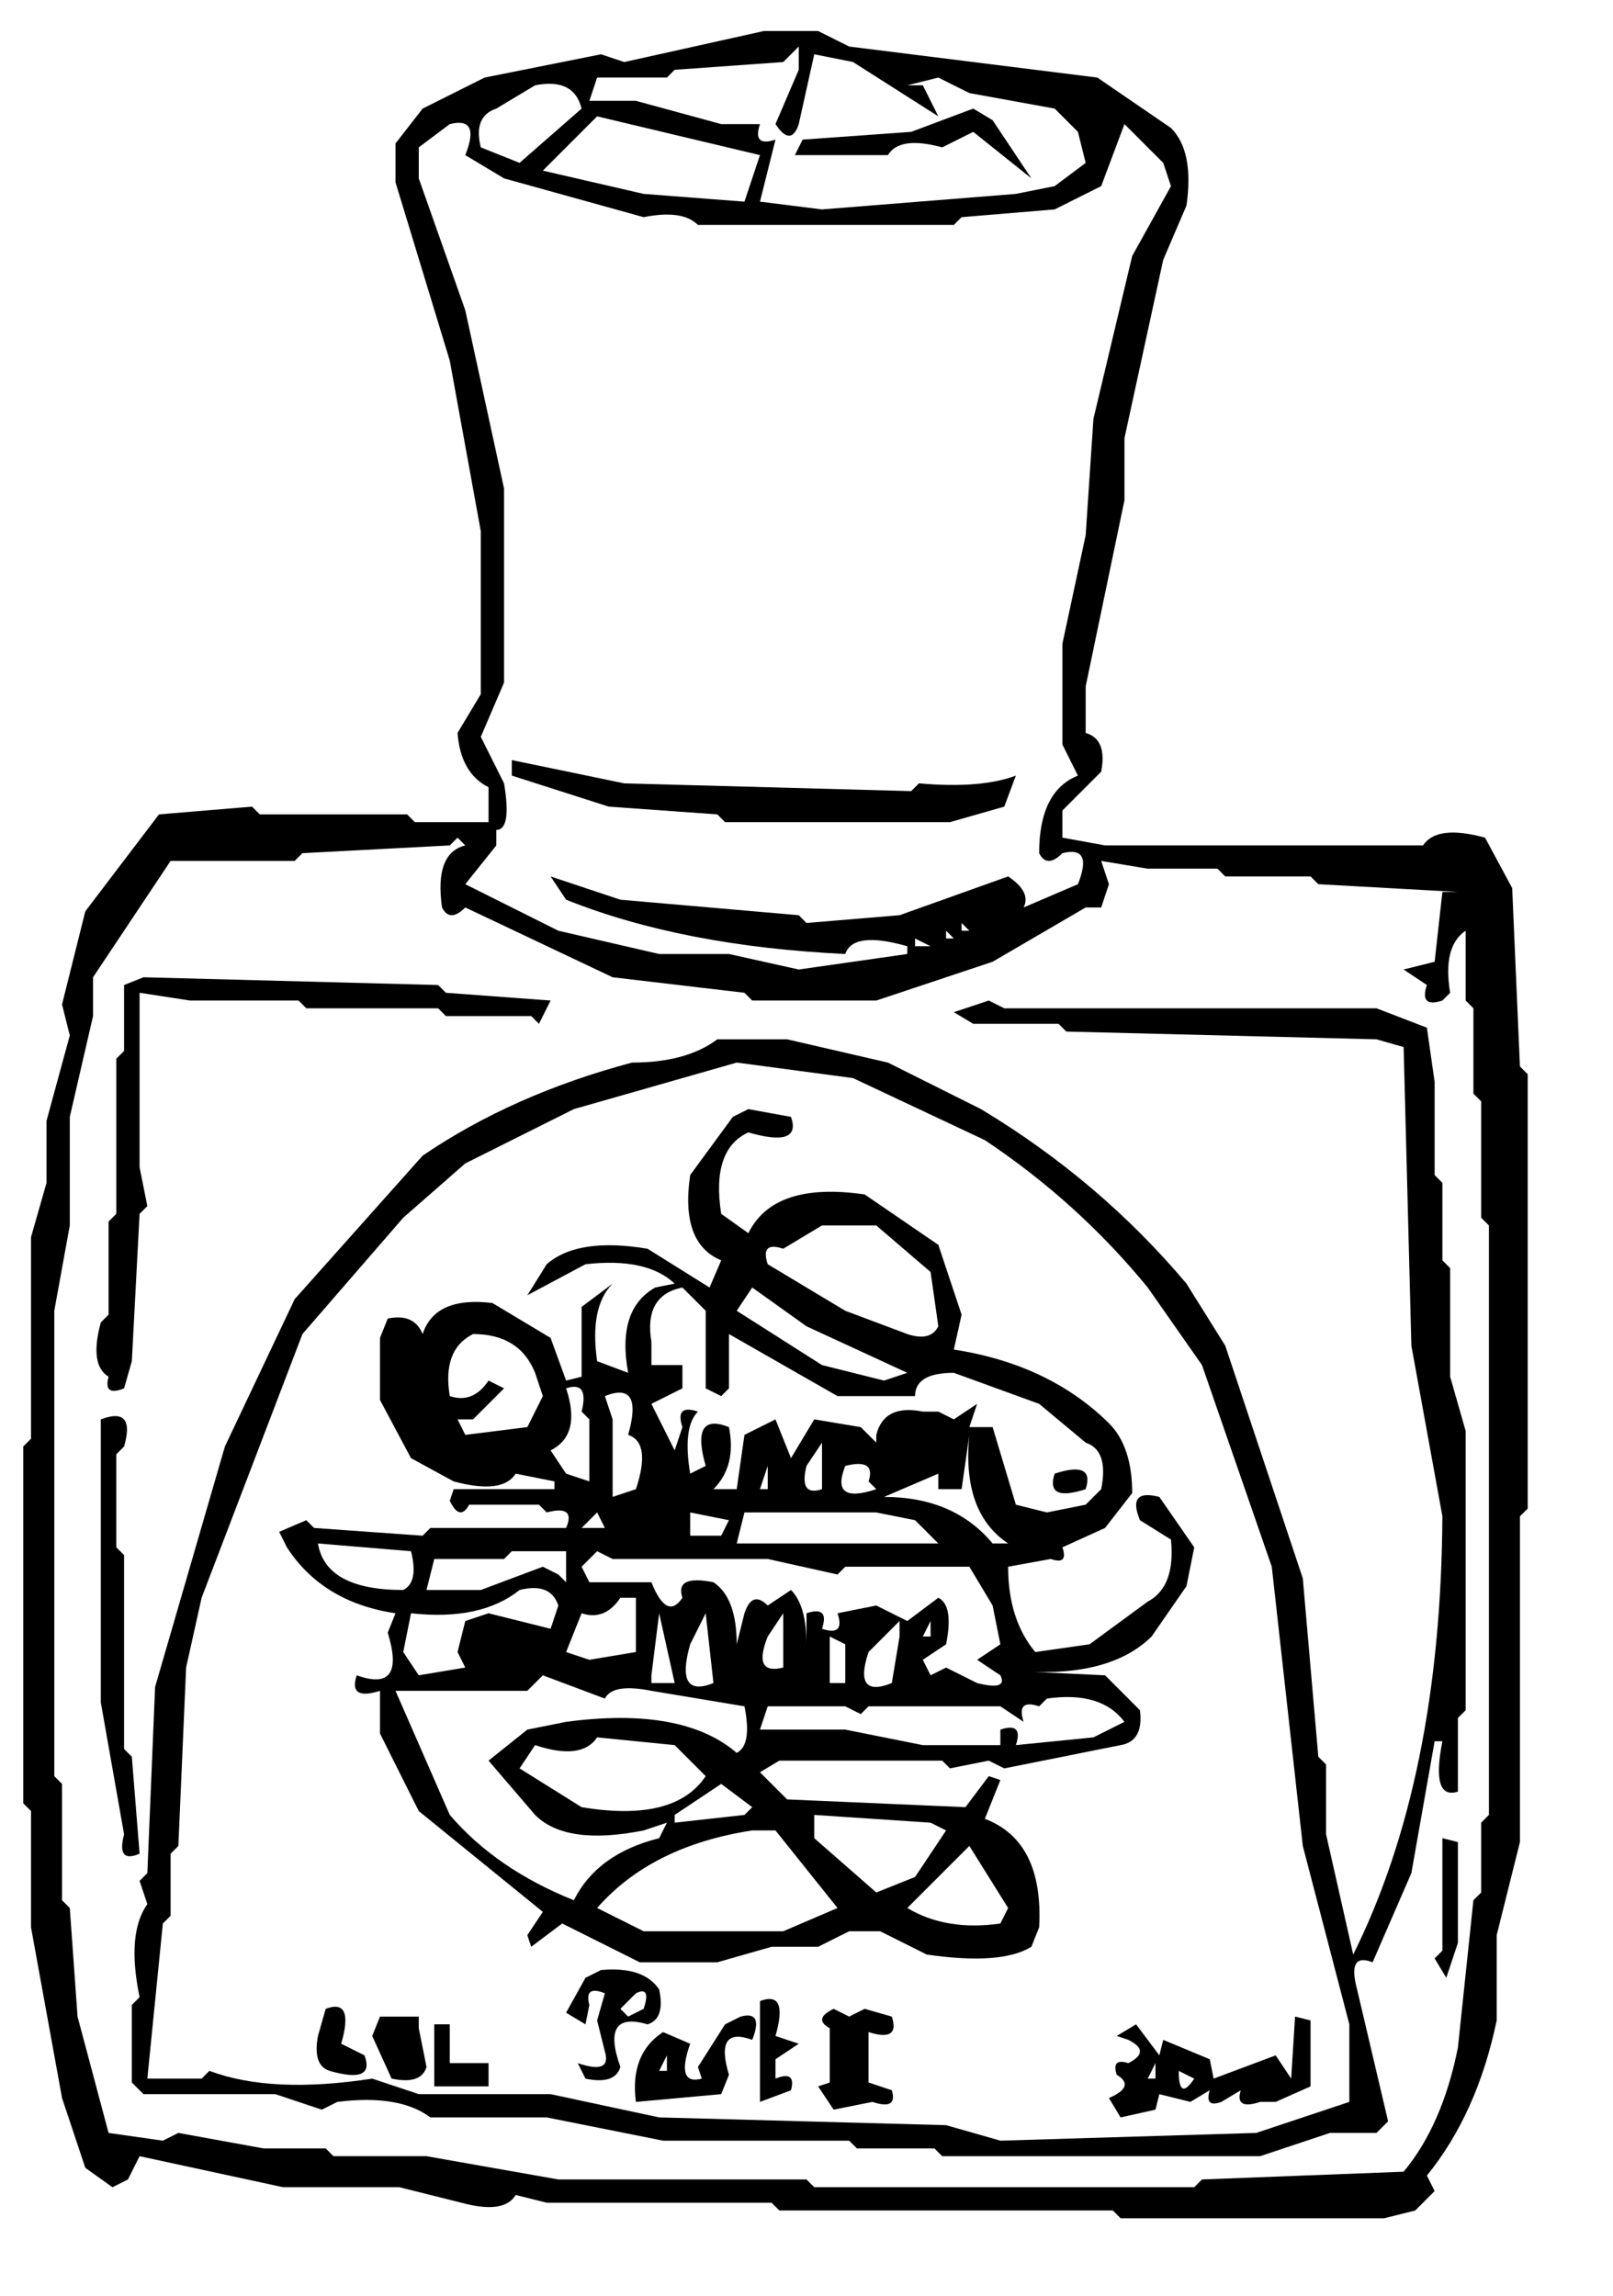 <svg viewBox="0 0 208 296" version="1.1" xmlns="http://www.w3.org/2000/svg"><path fill="#000000"  stroke="none" opacity="1" d="M 98.5 4 L 105.5 4 L 109.5 6 L 141.5 10 L 151 16.5 Q 154 19.5 153 26.5 L 150 33.5 L 145 56.5 L 145 64.5 L 140 88.5 L 140 94.5 Q 142.8 95.3 142 99.5 L 137 104.5 L 137 108 L 142.5 109 L 183.5 109 Q 185.3 106.3 191.5 108 L 195 114.5 L 196 137.5 L 197 138.5 L 197 194.5 L 196 195.5 L 196 237.5 L 193 249.5 L 193 260.5 Q 190.5 272.5 184 280.5 L 185 282.5 L 182.5 285 L 178.5 286 L 144.5 286 L 143.5 285 L 100.5 285 L 99.5 284 L 70.5 284 L 66.5 283 Q 65 285.5 59.5 284 L 51.5 282 L 36.5 282 L 18 278 L 16.5 281 L 14.5 282 L 11 279.5 L 8 270.5 L 4 248.5 L 4 233.5 L 3 232.5 L 3 186.5 L 4 185.5 L 4 159.5 L 6 152.5 L 6 144.5 L 9 133.5 L 8 129.5 L 11 117.5 L 20.5 105 L 32.5 104 L 33.5 105 L 52.5 105 L 53.5 106 L 63 106 L 63 101.5 Q 59.4 99.7 59 94.5 L 62 89.5 L 62 68.5 L 58 46.5 L 51 23.5 L 51 18.5 L 54.5 14 L 62.5 10 L 77.5 7 L 80.5 8 L 98.5 4 Z M 103 6 L 101 8 L 87 9 L 86 10 L 77 10 L 76 13 L 82 13 L 93 16 L 98 16 Q 97 19 100 18 L 98 26 L 106 27 L 131 25 L 136 24 L 140 21 L 139 17 L 136 14 L 125 12 L 121 10 L 117 11 L 119 11 L 121 15 L 110 8 L 105 7 L 103 16 Q 102 19 100 16 L 103 9 L 103 6 Z M 69 11 L 64 14 Q 61 15 62 19 L 67 21 L 75 14 Q 74 10 69 11 Z M 77 15 L 70 22 L 83 25 L 96 26 L 98 20 L 77 15 Z M 58 16 L 54 19 L 54 23 L 60 40 L 65 63 L 65 88 L 62 95 L 65 101 Q 66 107 64 107 L 64 109 L 60 114 L 72 120 L 85 123 L 94 123 L 103 125 L 117 123 L 117 122 Q 110 120 109 123 Q 88 122 73 116 L 71 113 L 80 116 L 103 118 L 104 119 L 116 118 L 130 113 Q 133 115 132 117 L 139 114 Q 141 109 137 110 Q 135 112 134 110 Q 134 102 139 100 L 137 96 L 137 83 L 140 69 L 141 54 L 146 33 L 151 24 L 150 21 L 145 16 L 142 24 L 136 27 L 124 28 L 123 29 L 90 29 Q 88 27 83 28 L 65 23 L 60 20 Q 62 15 58 16 Z M 59 108 L 58 109 L 39 110 L 38 111 L 22 111 L 12 126 L 12 131 L 9 144 L 9 158 L 7 169 L 7 229 L 8 230 L 8 245 L 9 246 L 10 260 L 14 275 L 21 276 L 23 275 L 34 277 L 42 277 L 43 278 L 55 278 L 72 281 L 104 281 L 105 282 L 154 282 L 155 281 L 181 280 Q 186 274 188 264 L 190 245 L 191 244 L 191 235 L 192 234 L 192 158 L 191 157 L 191 142 L 190 141 L 190 130 L 189 129 L 189 120 Q 186 122 187 128 L 186 129 Q 183 130 184 127 L 181 125 L 185 124 L 186 115 L 188 115 L 170 114 L 169 113 L 158 113 L 157 112 L 148 112 L 142 111 L 143 114 L 142 117 L 140 117 L 128 124 L 113 129 L 97 129 L 96 128 L 79 126 L 60 117 Q 58 119 57 117 Q 56 110 60 109 L 59 108 Z M 124 119 L 124 120 L 125 120 L 124 119 Z M 122 120 L 122 121 L 123 121 L 122 120 Z M 118 121 L 118 122 L 120 122 L 118 121 Z "/><path fill="#000000"  stroke="none" opacity="1" d="M 125.5 14 L 128 15.5 L 133 23 L 125.5 17 L 121.5 19 Q 116 17.5 114.5 20 L 102.5 20 L 103.5 18 L 117.5 17 L 125.5 14 Z "/><path fill="#000000"  stroke="none" opacity="1" d="M 66 98 L 80.5 101 L 117.5 102 L 118.5 101 Q 126.5 101.7 131 100 L 129.5 104 L 122.5 106 L 93.5 106 L 92.5 105 L 78.5 104 L 66 100 L 66 98 Z "/><path fill="#000000"  stroke="none" opacity="1" d="M 18.5 126 L 56.5 127 L 57.5 128 L 71 129 L 69.5 132 L 68.5 131 L 57.5 131 L 56.5 130 L 39.5 130 L 38.5 129 L 24.5 129 L 18 128 L 18 150.5 L 19 155.5 L 18 156.5 L 17 175.5 L 16 179 Q 13.3 180.1 14 177.5 Q 11.5 176 13 170.5 L 14 169.5 L 14 157.5 L 15 156.5 L 15 136.5 L 16 135.5 L 16 127 L 18.5 126 Z "/><path fill="#000000"  stroke="none" opacity="1" d="M 127.5 129 L 129.5 130 L 177.5 130 L 184 132.5 L 185 139.5 L 185 141.5 L 185 151.5 L 186 152.5 L 186 162.5 L 187 163.5 L 187 177.5 L 189 184.5 L 189 220.5 L 188 221.5 L 188 231 Q 184.5 232.1 186 224.5 L 185 224.5 L 182 241.5 L 177 253 Q 173.7 251.7 175 256.5 L 179 273.5 L 177.5 275 L 171.5 275 L 162.5 278 L 121.5 278 L 120.5 277 L 110.5 277 L 109.5 276 L 85.5 276 L 70.5 273 L 55.5 273 Q 51.5 270 43.5 271 L 41.5 272 L 35.5 270 L 18.5 270 L 17 268.5 L 17 258.5 L 18 257.5 Q 16.3 249.3 19 245.5 L 18 242.5 L 19 241.5 L 20 217.5 L 29 186.5 L 38 167.5 L 54.5 149 Q 66.1 141.1 81.5 137 Q 88.5 137 92.5 134 L 101.5 134 L 114.5 137 L 126.5 143 Q 141.8 152.2 153 165.5 L 158 173.5 L 168 203.5 L 170 226.5 L 171 227.5 L 171 236.5 L 174.5 252 Q 185.8 229.3 186 195.5 L 182 173.5 L 181 135 L 177.5 134 L 137.5 133 L 136.5 132 L 125.5 132 L 123 130.5 L 127.5 129 Z M 95 137 L 74 143 L 60 150 L 52 157 L 39 172 L 26 206 L 24 215 L 23 238 L 22 239 L 22 247 L 21 248 L 19 268 L 26 268 L 27 267 Q 35 270 48 268 L 54 270 L 71 270 L 85 273 L 122 274 L 129 276 L 162 275 L 174 271 L 174 261 L 168 238 L 164 202 L 155 176 L 148 166 Q 139 155 127 147 L 110 139 L 95 137 Z "/><path fill="#000000"  stroke="none" opacity="1" d="M 96.5 143 L 102 144 Q 103.4 148 96.5 146 Q 91.7 148.2 93 156.5 L 96.5 159 Q 99.8 152.3 111.5 154 L 121 160.5 L 124 169.5 L 123 174 Q 135.3 175.9 143 183.5 Q 146 186.5 146 192.5 L 142.5 197 L 137 199.5 Q 137.8 201.8 135.5 201 L 130 202 Q 130 208.8 133.5 213 L 140.5 212 L 148 206.5 Q 151.6 204.6 151 198.5 L 147 196 Q 145.3 191.9 149.5 193 L 154 199.5 L 153 204.5 L 148.5 211 Q 143.2 216.2 132 215.5 L 142.5 216 L 147 220.5 Q 147.5 224.5 144.5 225 L 129.5 228 L 127.5 227 L 122.5 228 L 121.5 227 L 100.5 227 L 98 228.5 L 101.5 232 L 124.5 233 L 127.5 229 L 129 229.5 L 127 234.5 Q 134.6 237.4 134 248.5 L 133 251 Q 129.1 253.4 119.5 252 L 113.5 249 L 109.5 249 L 105.5 251 L 99.5 251 L 92.5 253 L 82.5 253 L 72.5 248 L 68.5 251 L 68 249.5 L 70 246.5 L 54 233.5 L 49 223.5 L 49 218 Q 44.9 219.3 46 216 Q 52.4 218.3 50 210.5 L 51 208 Q 41.6 206.6 37 199.5 L 36 197.5 L 39.5 196 L 40.5 197 L 54.5 198 L 55.5 197 L 73 197 Q 74.3 194 70.5 195 L 69.5 194 L 60.5 194 Q 59.3 196.2 58 193.5 L 58.5 192 L 71.5 192 L 71.5 191 L 66.5 190 Q 64.8 192.7 58.5 191 L 53 188 L 49 180.5 L 49 172.5 L 50 170 Q 53.4 169.3 54.5 172 Q 56.1 167.1 63.5 168 L 71 172.5 L 73 178 L 75 177.5 L 75 168.5 L 79 165.5 Q 76 168.5 77 175.5 L 81 177 Q 79.5 168.8 84.5 166 L 87 165.5 Q 83.4 162.1 75.5 163 L 68 167 L 70.5 163 Q 74.5 159.5 83.5 161 L 91.5 166 L 93 162.5 Q 87.7 160.3 89 151.5 L 94.5 144 L 96.5 143 Z M 106 158 L 101 161 Q 98 160 99 163 L 109 169 L 117 172 Q 120 173 121 171 L 120 164 L 113 158 L 106 158 Z M 88 166 Q 83 167 84 173 L 84 175 L 84 176 L 88 176 L 88 179 L 84 181 L 87 187 L 88 184 Q 87 181 90 182 Q 88 184 89 190 L 91 189 Q 89 182 94 184 Q 95 189 92 192 L 95 192 L 96 185 L 100 183 L 102 188 L 105 183 L 111 184 L 113 186 L 113 185 Q 114 181 119 182 L 121 182 L 123 183 L 126 181 L 125 184 L 128 184 L 131 194 L 135 195 L 140 194 L 142 192 Q 143 187 140 186 L 134 181 L 123 177 Q 118 177 118 180 L 108 180 L 94 172 L 94 179 L 93 180 L 91 179 L 91 169 L 88 166 Z M 97 166 L 95 169 L 106 176 L 114 178 L 117 177 L 104 171 L 97 166 Z M 61 172 Q 57 174 58 180 Q 61 181 63 178 L 65 179 L 61 183 L 59 183 L 60 185 L 68 184 L 70 180 L 69 177 Q 67 172 61 172 Z M 73 179 Q 75 185 71 187 L 73 190 L 76 191 L 76 183 L 75 182 Q 76 178 73 179 Z M 78 180 L 79 183 L 79 193 L 82 192 Q 84 186 81 185 Q 83 178 78 180 Z M 125 185 L 124 192 L 121 192 L 121 190 L 114 193 Q 123 193 128 199 L 130 199 Q 124 195 125 185 Z M 106 186 L 104 189 Q 103 193 106 192 L 106 186 Z M 99 189 L 98 192 L 99 192 L 99 189 Z M 109 189 Q 107 194 113 192 L 112 191 Q 113 188 109 189 Z M 77 195 L 75 197 L 78 197 L 77 195 Z M 89 195 L 89 197 L 89 198 L 93 198 L 94 196 L 89 195 Z M 96 195 L 95 199 L 121 199 L 118 196 L 113 195 L 96 195 Z M 41 199 Q 42 205 52 205 Q 54 204 53 200 L 41 199 Z M 66 200 L 65 201 L 56 201 L 55 205 L 62 205 L 70 202 L 72 203 L 73 204 L 73 200 L 66 200 Z M 77 200 L 75 202 L 76 204 L 84 204 Q 86 209 88 206 Q 87 203 92 204 Q 95 206 95 212 L 96 208 Q 97 205 99 207 L 102 205 Q 104 207 104 212 L 104 208 Q 107 207 106 210 Q 109 211 108 208 L 113 207 L 117 209 L 121 206 Q 123 207 122 212 L 119 214 L 120 216 L 122 215 L 126 217 Q 130 218 129 216 L 126 214 L 129 212 L 128 207 L 125 202 L 109 202 L 108 203 L 99 201 L 79 201 L 77 200 Z M 67 205 Q 62 209 53 208 L 52 213 L 54 216 L 60 215 L 59 213 L 60 209 L 63 208 L 71 210 L 72 207 Q 71 204 67 205 Z M 80 206 Q 78 209 75 208 L 73 213 L 76 214 L 82 213 L 82 206 L 80 206 Z M 85 208 L 84 216 L 84 217 L 87 217 L 85 208 Z M 91 208 L 89 212 Q 87 219 92 217 L 91 208 Z M 101 208 L 99 211 Q 97 216 101 215 L 101 208 Z M 116 209 L 112 213 Q 110 219 115 217 L 116 211 L 116 209 Z M 120 209 L 119 211 L 120 211 L 120 209 Z M 107 211 L 107 217 L 109 217 L 109 212 L 107 211 Z M 70 216 L 68 218 L 51 218 L 58 234 Q 64 241 74 245 Q 77 239 85 237 L 86 235 L 83 236 Q 73 238 69 234 L 63 227 L 68 223 L 73 222 Q 88 220 95 226 Q 97 225 96 220 L 84 218 Q 79 217 78 219 L 70 216 Z M 104 216 L 104 217 L 104 216 Z M 135 219 L 134 220 Q 131 219 132 222 L 129 220 L 112 220 L 111 221 L 109 220 L 99 220 L 98 223 L 109 223 L 119 225 L 129 225 L 129 223 Q 132 222 131 225 L 141 224 L 145 222 Q 142 218 135 219 Z M 77 224 Q 75 227 69 225 L 67 228 L 75 233 Q 87 235 91 229 L 87 225 L 77 224 Z M 93 230 L 87 234 L 87 235 L 96 234 L 97 233 L 93 230 Z M 105 234 L 105 237 L 113 244 L 118 242 L 122 236 L 120 235 L 105 234 Z M 97 236 Q 84 238 77 246 L 83 249 L 101 249 L 108 246 L 104 241 L 100 236 L 97 236 Z M 125 238 L 117 246 Q 122 249 129 248 L 130 246 L 125 238 Z "/><path fill="#000000"  stroke="none" opacity="1" d="M 13 183 Q 17.5 181.3 16 186.5 L 15 187.5 L 15 199.5 L 16 200.5 L 16 225.5 L 17 226.5 L 18 239 Q 15 240.3 16 236.5 L 13 219.5 L 13 183 Z "/><path fill="#000000"  stroke="none" opacity="1" d="M 136 190 Q 141.2 188.3 140 192 Q 134.8 193.7 136 190 Z "/><path fill="#000000"  stroke="none" opacity="1" d="M 186 237 L 188 237.5 L 188 250.5 L 186.5 255 L 185 252.5 L 186 251.5 L 186 237 Z "/><path fill="#000000"  stroke="none" opacity="1" d="M 77.5 254 Q 83 253.5 85 256.5 Q 85.8 260.3 83.5 261 Q 77.4 259.2 80 266.5 Q 79.3 268.8 75.5 268 L 74.5 266 Q 78.9 267.5 78 264.5 L 77 260.5 L 78 257 Q 75.3 255.9 76 258.5 L 75.5 261 L 73 259.5 L 75.5 255 L 77.5 254 Z M 82 257 L 80 259 L 81 260 L 83 259 Q 84 256 82 257 Z "/><path fill="#000000"  stroke="none" opacity="1" d="M 98 258 Q 101.7 256.6 100 262.5 L 103 263.5 L 100 265.5 L 100 268 Q 102.7 266.9 102 269.5 L 98 271 L 98 258 Z "/><path fill="#000000"  stroke="none" opacity="1" d="M 42 259 Q 45.7 257.6 44 263.5 L 47 265 Q 48.4 268.7 42.5 267 Q 40.3 266.3 41 262.5 L 42 259 Z "/><path fill="#000000"  stroke="none" opacity="1" d="M 107.5 259 L 109.5 260 L 111.5 259 L 115 260 Q 116.1 263.3 112 262 L 112 268.5 L 115 269.5 Q 115.8 272.1 112.5 271 L 107.5 272 L 105.5 269 L 107 268.5 L 107 261.5 Q 104.8 260.3 107.5 259 Z "/><path fill="#000000"  stroke="none" opacity="1" d="M 49 260 L 54 260 L 54 261.5 L 55 266.5 Q 54.3 268.8 50.5 268 L 48 262.5 L 49 260 Z M 52 264 L 52 265 L 52 264 Z "/><path fill="#000000"  stroke="none" opacity="1" d="M 95.5 260 Q 98.5 259.2 97 263 Q 92.1 261.2 94 267.5 L 93 270 L 82 271 Q 81.2 264.8 85.5 262 L 89 263.5 Q 87.1 268.9 90.5 268 L 90 266.5 L 93.5 261 L 95.5 260 Z M 86 265 L 85 267 L 86 267 L 86 265 Z "/><path fill="#000000"  stroke="none" opacity="1" d="M 167 260 L 169 260.5 L 169 269 L 164.5 271 L 162.5 271 Q 159.2 272.1 160 269.5 L 157.5 271 Q 155.3 271.8 156 269.5 L 153.5 271 L 149.5 270 L 149 272 L 144.5 273 L 143 270.5 Q 146.5 269 144 267.5 Q 143.3 265.3 145.5 266 Q 148.5 264.5 145.5 263 L 144 262.5 L 146.5 261 L 149.5 265 L 150 263 L 156 265.5 L 156.5 268 L 164.5 265 L 166.5 268 L 167 260 Z M 149 266 L 148 268 L 149 268 L 149 266 Z M 152 267 Q 152 271 154 268 L 152 267 Z "/><path fill="#000000"  stroke="none" opacity="1" d="M 56 261 L 58 261 L 58 266 L 63 266 L 63 269 L 56 269 L 56 261 Z "/></svg>